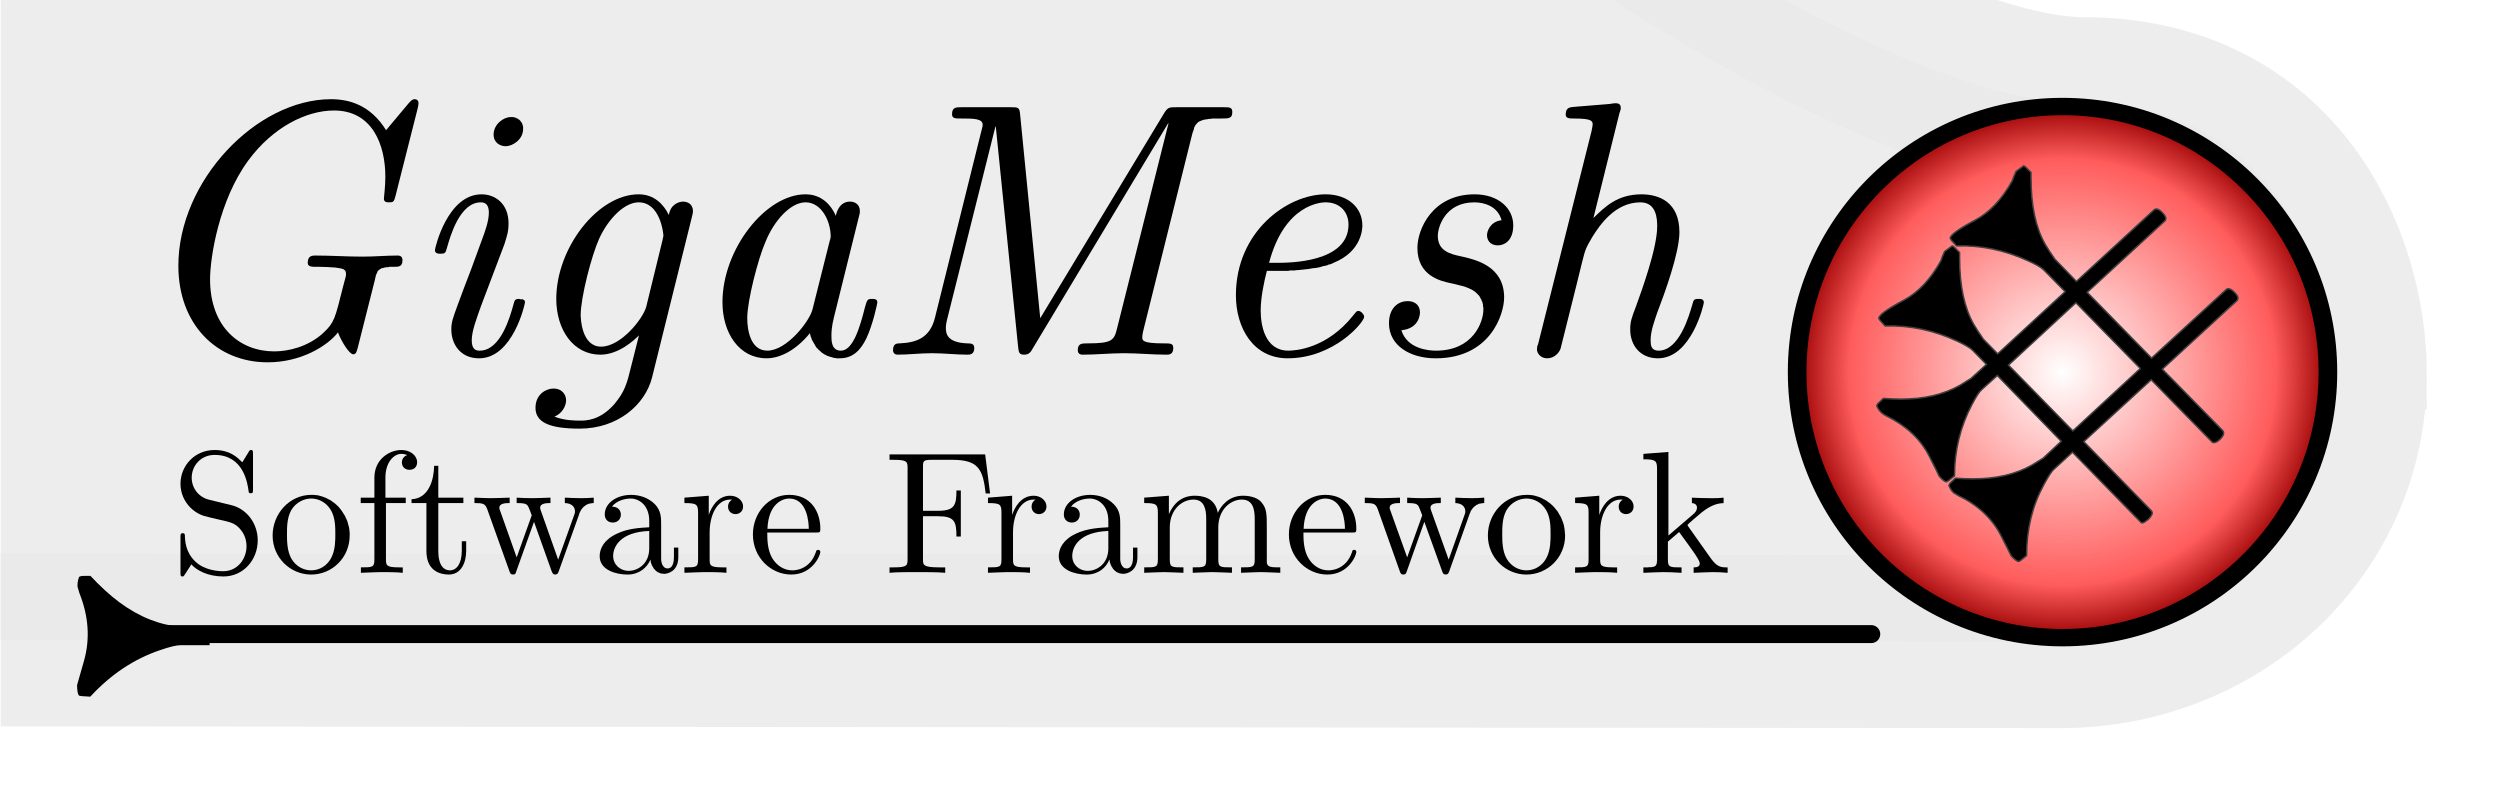 <?xml version="1.0" encoding="UTF-8" standalone="no"?>
<!-- Created with Inkscape (http://www.inkscape.org/) -->

<svg
   xmlns:ns0="http://www.iki.fi/pav/software/textext/"
   xmlns:dc="http://purl.org/dc/elements/1.1/"
   xmlns:cc="http://creativecommons.org/ns#"
   xmlns:rdf="http://www.w3.org/1999/02/22-rdf-syntax-ns#"
   xmlns:svg="http://www.w3.org/2000/svg"
   xmlns="http://www.w3.org/2000/svg"
   xmlns:xlink="http://www.w3.org/1999/xlink"
   xmlns:sodipodi="http://sodipodi.sourceforge.net/DTD/sodipodi-0.dtd"
   xmlns:inkscape="http://www.inkscape.org/namespaces/inkscape"
   width="106.332"
   height="34.213"
   id="svg4984"
   version="1.1"
   inkscape:version="0.48.4 r9939"
   sodipodi:docname="gigamesh_logo_w_text.svg">
  <sodipodi:namedview
     id="base"
     pagecolor="#ffffff"
     bordercolor="#666666"
     borderopacity="1.0"
     inkscape:pageopacity="0.0"
     inkscape:pageshadow="2"
     inkscape:zoom="11.2"
     inkscape:cx="60.422912"
     inkscape:cy="18.497682"
     inkscape:document-units="px"
     inkscape:current-layer="layer12"
     showgrid="false"
     inkscape:window-width="1920"
     inkscape:window-height="1176"
     inkscape:window-x="0"
     inkscape:window-y="24"
     inkscape:window-maximized="1"
     inkscape:snap-bbox="true"
     inkscape:bbox-nodes="true"
     showguides="true"
     inkscape:guide-bbox="true"
     inkscape:snap-global="true"
     inkscape:object-paths="true"
     fit-margin-top="0"
     fit-margin-left="0"
     fit-margin-right="0"
     fit-margin-bottom="0">
    <sodipodi:guide
       id="guide5801"
       position="75.977,30.142"
       orientation="0,1" />
    <sodipodi:guide
       orientation="1,0"
       position="7.654,30.142"
       id="guide6025" />
    <sodipodi:guide
       orientation="1,0"
       position="-2.4024246e-05,17.249"
       id="guide6153" />
    <sodipodi:guide
       orientation="0,1"
       position="87.857,34.213"
       id="guide6155" />
    <sodipodi:guide
       orientation="1,0"
       position="106.332,-2.2097702e-06"
       id="guide6157" />
  </sodipodi:namedview>
  <defs
     id="defs4986">
    <radialGradient
       inkscape:collect="always"
       xlink:href="#linearGradient3295"
       id="radialGradient3301"
       cx="300.403"
       cy="487.029"
       fx="300.403"
       fy="487.029"
       r="105.926"
       gradientTransform="matrix(1,0,0,1.075,0,-36.497)"
       gradientUnits="userSpaceOnUse"
       spreadMethod="pad" />
    <linearGradient
       id="linearGradient3295">
      <stop
         style="stop-color:#ffffff;stop-opacity:1;"
         offset="0"
         id="stop3297" />
      <stop
         id="stop3157"
         offset="0.8"
         style="stop-color:#ff5c5c;stop-opacity:1;" />
      <stop
         style="stop-color:#990000;stop-opacity:1;"
         offset="1"
         id="stop3299" />
    </linearGradient>
    <radialGradient
       inkscape:collect="always"
       xlink:href="#linearGradient4615"
       id="radialGradient3096"
       gradientUnits="userSpaceOnUse"
       gradientTransform="matrix(1,0,0,1.075,0,-36.497)"
       spreadMethod="pad"
       cx="300.403"
       cy="487.029"
       fx="300.403"
       fy="487.029"
       r="105.926" />
    <linearGradient
       id="linearGradient4615">
      <stop
         id="stop4617"
         offset="0"
         style="stop-color:#ffffff;stop-opacity:1;" />
      <stop
         style="stop-color:#ff5c5c;stop-opacity:1;"
         offset="0.8"
         id="stop4619" />
      <stop
         id="stop4621"
         offset="1"
         style="stop-color:#990000;stop-opacity:1;" />
    </linearGradient>
    <clipPath
       clipPathUnits="userSpaceOnUse"
       id="clipPath3158">
      <rect
         style="color:#000000;fill:#f6fbc7;fill-opacity:1;fill-rule:nonzero;stroke:none;stroke-width:17.717;marker:none;visibility:visible;display:inline;overflow:visible;enable-background:accumulate"
         id="rect3160"
         width="1052.362"
         height="94.675"
         x="0"
         y="8.456" />
    </clipPath>
    <filter
       inkscape:collect="always"
       id="filter5015"
       color-interpolation-filters="sRGB">
      <feGaussianBlur
         inkscape:collect="always"
         stdDeviation="12.353"
         id="feGaussianBlur5017" />
    </filter>
    <clipPath
       clipPathUnits="userSpaceOnUse"
       id="clipPath6161">
      <rect
         style="color:#000000;fill:#ffc001;fill-opacity:0.502;fill-rule:nonzero;stroke:none;stroke-width:0.025;marker:none;visibility:visible;display:inline;overflow:visible;enable-background:accumulate"
         id="rect6163"
         width="246.723"
         height="79.386"
         x="805.256"
         y="8.288" />
    </clipPath>
  </defs>
  <g
     inkscape:label="Layer 1"
     inkscape:groupmode="layer"
     id="layer1"
     transform="translate(-386.071,-142.362)">
    <g
       style="display:inline"
       id="g5103"
       clip-path="url(#clipPath6161)"
       transform="matrix(0.431,0,0,0.431,39.025,138.79)">
      <g
         clip-path="none"
         id="g5019">
        <path
           sodipodi:nodetypes="ccccccc"
           id="path2473-8"
           transform="matrix(0.256,0,0,0.238,931.627,-71.287)"
           style="opacity:0.767;fill:#e1e1e1;fill-opacity:1;stroke:#e1e1e1;stroke-width:71.734;stroke-miterlimit:4;stroke-opacity:1;display:inline;filter:url(#filter5015)"
           d="m 405.829,489.663 c -2e-5,-48.491 -26.929,-112.29 -95.998,-112.29 -69.069,0 -184.055,-88.76 -184.055,-88.76 l -3878.678,-85.522 12.022,393.584 4041.282,3.718 c 58.225,2e-5 105.426,-48.12 105.426,-110.73 z"
           inkscape:connector-curvature="0" />
      </g>
      <g
         id="g5076">
        <g
           transform="translate(1.2849041e-7,-2.4007362e-6)"
           style="fill:#e1e1e1;fill-opacity:1;stroke:none;display:inline"
           id="g5019-6"
           clip-path="none" />
      </g>
    </g>
    <g
       style="display:inline"
       id="g3064"
       transform="matrix(0.058,0,0,0.058,437.222,123.909)"
       clip-path="none">
      <path
         inkscape:export-ydpi="90"
         inkscape:export-xdpi="90"
         inkscape:export-filename="/export/home/hmara/Desktop/GigaMesh/forms/path2473.png"
         transform="matrix(1.846,0,0,1.718,76.045,-245.697)"
         d="m 405.829,487.029 c 0,62.609 -47.201,113.364 -105.426,113.364 -58.225,0 -105.426,-50.755 -105.426,-113.364 0,-62.609 47.201,-113.364 105.426,-113.364 58.225,0 105.426,50.755 105.426,113.364 z"
         sodipodi:ry="113.36434"
         sodipodi:rx="105.42635"
         sodipodi:cy="487.02884"
         sodipodi:cx="300.40311"
         id="path2473-0"
         style="fill:url(#radialGradient3096);fill-opacity:1;fill-rule:evenodd;stroke:#000000;stroke-width:7.397;stroke-linecap:butt;stroke-linejoin:miter;stroke-miterlimit:4;stroke-opacity:1;stroke-dasharray:none;display:inline"
         sodipodi:type="arc" />
      <g
         transform="matrix(6.385,0,0,6.385,2187.565,-201.789)"
         id="flowRoot3064-9"
         style="font-size:40px;font-style:normal;font-variant:normal;font-weight:normal;font-stretch:normal;line-height:125%;letter-spacing:0px;word-spacing:0px;fill:#000000;fill-opacity:1;stroke:#404040;stroke-width:0.174;stroke-miterlimit:4;stroke-opacity:1;stroke-dasharray:none;display:inline;font-family:Khmer OS;-inkscape-font-specification:Khmer OS">
        <path
           sodipodi:nodetypes="cccccccccccccccccccccccccccscccccccsccccccsccccccccccccscccccccccccccscccccccccccccccccccc"
           inkscape:connector-curvature="0"
           id="path3073-0"
           d="m -223.703,115.687 c -5e-5,0.104 -0.039,0.195 -0.117,0.273 l -8.574,7.871 6.973,7.09 c 0.052,0.078 0.078,0.156 0.078,0.234 -4e-5,0.208 -0.137,0.449 -0.41,0.723 -0.273,0.26 -0.514,0.391 -0.723,0.391 -0.104,1e-5 -0.182,-0.039 -0.234,-0.117 l -6.953,-7.109 -7.754,7.109 7.793,7.969 c 0.052,0.078 0.078,0.156 0.078,0.234 -4e-5,0.156 -0.15,0.397 -0.449,0.723 -0.313,0.247 -0.534,0.384 -0.664,0.41 -0.104,0 -0.189,-0.046 -0.254,-0.137 l -7.793,-7.988 -2.168,1.992 c -0.234,0.208 -0.605,0.781 -1.113,1.719 -1.328,2.422 -1.992,5.143 -1.992,8.164 -0.534,0.456 -0.84,0.684 -0.918,0.684 -0.182,-0.026 -0.462,-0.241 -0.84,-0.645 l -1.133,-2.246 c -1.029,-2.031 -2.669,-3.587 -4.922,-4.668 -0.039,-0.026 -0.221,-0.137 -0.547,-0.332 -0.221,-0.195 -0.41,-0.475 -0.566,-0.84 l 0.117,-0.234 0.645,-0.605 c 0.677,0.052 1.354,0.078 2.031,0.078 2.643,0 4.896,-0.527 6.758,-1.582 0.208,-0.117 0.638,-0.384 1.289,-0.801 l 2.07,-1.934 -7.344,-7.559 -1.816,1.641 c -0.273,0.247 -0.645,0.82 -1.113,1.719 -1.328,2.539 -1.992,5.26 -1.992,8.164 -0.534,0.456 -0.84,0.684 -0.918,0.684 -0.182,0 -0.462,-0.215 -0.84,-0.645 -0.143,-0.326 -0.521,-1.087 -1.133,-2.285 -1.003,-1.966 -2.643,-3.509 -4.922,-4.629 -0.534,-0.26 -0.905,-0.651 -1.113,-1.172 l 0.117,-0.234 0.645,-0.605 c 0.677,0.052 1.354,0.078 2.031,0.078 2.643,1e-5 4.896,-0.527 6.758,-1.582 0.208,-0.117 0.638,-0.384 1.289,-0.801 l 1.758,-1.602 -1.602,-1.641 c -0.273,-0.273 -0.872,-0.625 -1.797,-1.055 -2.682,-1.237 -5.43,-1.81 -8.242,-1.719 -0.482,-0.508 -0.723,-0.801 -0.723,-0.879 -10e-6,-0.365 0.951,-1.055 2.852,-2.07 1.667,-0.885 3.092,-2.396 4.277,-4.531 0.091,-0.286 0.234,-0.645 0.43,-1.074 0.521,-0.391 0.814,-0.605 0.879,-0.645 0.078,2e-5 0.358,0.254 0.84,0.762 l 0,0.605 c -1e-5,3.216 0.547,5.775 1.641,7.676 0.273,0.469 0.638,1.029 1.094,1.68 l 1.641,1.68 7.754,-7.148 -2.441,-2.48 c -0.273,-0.286 -0.872,-0.638 -1.797,-1.055 -2.708,-1.237 -5.456,-1.81 -8.242,-1.719 -0.482,-0.508 -0.723,-0.801 -0.723,-0.879 -1e-5,-0.365 0.951,-1.055 2.852,-2.07 1.667,-0.885 3.092,-2.396 4.277,-4.531 0.091,-0.286 0.234,-0.644 0.43,-1.074 0.521,-0.391 0.814,-0.605 0.879,-0.645 0.078,3e-5 0.358,0.254 0.84,0.762 l 0,0.605 c -2e-5,3.216 0.547,5.775 1.641,7.676 0.273,0.469 0.638,1.029 1.094,1.68 l 2.48,2.559 8.945,-8.242 c 0.052,-0.052 0.137,-0.078 0.254,-0.078 0.182,3e-5 0.404,0.137 0.664,0.41 0.273,0.273 0.41,0.501 0.41,0.684 -4e-5,0.104 -0.039,0.195 -0.117,0.273 l -8.926,8.203 7.402,7.559 8.594,-7.891 c 0.013,-0.013 0.033,-0.026 0.059,-0.039 0.039,-0.026 0.098,-0.039 0.176,-0.039 0.195,2e-5 0.423,0.137 0.684,0.41 0.273,0.26 0.41,0.488 0.41,0.684 m -11.211,8.066 -7.402,-7.559 -7.754,7.168 7.402,7.559 7.754,-7.168"
           style="fill:#000000;fill-opacity:1;stroke:#404040;stroke-width:0.174;stroke-miterlimit:4;stroke-opacity:1;stroke-dasharray:none" />
      </g>
    </g>
    <path
       sodipodi:nodetypes="cc"
       style="fill:none;stroke:#000000;stroke-width:0.764;stroke-linecap:round;stroke-linejoin:miter;stroke-miterlimit:4;stroke-opacity:1;stroke-dasharray:none"
       d="m 390.961,169.332 74.7,0"
       id="path3086"
       inkscape:connector-curvature="0" />
    <g
       style="font-style:normal;font-variant:normal;font-weight:normal;font-stretch:normal;letter-spacing:normal;word-spacing:normal;text-anchor:start;fill:none;stroke:#000000;stroke-linecap:butt;stroke-linejoin:miter;stroke-miterlimit:10.433;stroke-opacity:1;stroke-dasharray:none;stroke-dashoffset:0"
       id="content"
       transform="matrix(1.55,0,0,-1.55,45.031,897.153)"
       xml:space="preserve"
       stroke-miterlimit="10.433"
       font-style="normal"
       font-variant="normal"
       font-weight="normal"
       font-stretch="normal"
       font-size-adjust="none"
       letter-spacing="normal"
       word-spacing="normal"
       ns0:text="\\emph{GigaMesh}"
       ns0:preamble="/export/home/hmara/.config/inkscape/extensions/thesis_defines.tex"><path
         style="fill:#000000;stroke-width:0"
         inkscape:connector-curvature="0"
         d="m 230.32,479.31 0,0.02 0.01,0.02 0,0.02 0.01,0.02 0,0.02 0.01,0.02 0.01,0.01 0,0.02 0.01,0.01 0.01,0.02 0,0.01 0.01,0.02 0.01,0.01 0.01,0.01 0.01,0.01 0.01,0.01 0.02,0.01 0.01,0.01 0.02,0.01 0.01,0.01 0.02,0 0.02,0.01 0.02,0 0.02,0.01 0.01,0 0.01,0 0.01,0 0.02,0.01 0.01,0 0.01,0 0.02,0 0.01,0 0.02,0 0.01,0.01 0.02,0 0.02,0 0.02,0 0.02,0 0.01,0 0.02,0 0.02,0 c 0.13,0 0.24,0 0.24,0.18 0,0.08 -0.04,0.13 -0.13,0.13 -0.31,0 -0.64,-0.03 -0.96,-0.03 -0.43,0 -0.88,0.03 -1.3,0.03 -0.08,0 -0.21,0 -0.21,-0.2 0,-0.11 0.11,-0.11 0.26,-0.11 h 0.07 c 0.13,0 0.3,-0.01 0.43,-0.02 0.21,-0.03 0.29,-0.04 0.29,-0.18 0,-0.04 0,-0.06 -0.08,-0.34 -0.22,-0.88 -0.24,-0.99 -0.54,-1.27 -0.42,-0.39 -0.97,-0.51 -1.35,-0.51 -0.94,0 -1.76,0.66 -1.76,1.98 0,0.58 0.24,2.16 1.05,3.26 0.67,0.91 1.59,1.37 2.35,1.37 1.06,0 1.41,-0.95 1.41,-1.82 0,-0.26 -0.04,-0.57 -0.04,-0.6 0,-0.1 0.09,-0.1 0.15,-0.1 0.1,0 0.13,0.01 0.17,0.18 l 0.61,2.41 c 0.01,0.04 0.02,0.1 0.02,0.14 0,0.02 -0.01,0.1 -0.11,0.1 -0.02,0 -0.07,0 -0.16,-0.11 l -0.62,-0.74 c -0.43,0.69 -1.01,0.85 -1.51,0.85 -2.05,0 -4.19,-2.24 -4.19,-4.57 0,-1.6 1.04,-2.65 2.45,-2.65 0.92,0 1.64,0.45 1.93,0.82 0.09,-0.24 0.31,-0.6 0.42,-0.6 0.07,0 0.09,0.06 0.12,0.17 z"
         id="path5504" /><path
         style="fill:#000000;stroke-width:0"
         inkscape:connector-curvature="0"
         d="m 234.43,478.66 0,0 0,0.01 0,0 0,0 0,0.01 0,0 0,0.01 0,0 0,0 0,0.01 0,0 -0.01,0 0,0 0,0.01 0,0 0,0 0,0.01 0,0 -0.01,0 0,0.01 -0.01,0 0,0 -0.01,0.01 0,0 -0.01,0 0,0 -0.01,0.01 0,0 -0.01,0 -0.01,0 0,0 -0.01,0 0,0 -0.01,0 -0.01,0 -0.01,0 -0.01,0 -0.02,0.01 c -0.13,0 -0.13,-0.03 -0.17,-0.17 -0.08,-0.29 -0.34,-1.25 -0.92,-1.25 -0.08,0 -0.22,0.01 -0.22,0.28 0,0.26 0.13,0.59 0.26,0.96 l 0.64,1.69 c 0.09,0.29 0.11,0.37 0.11,0.56 0,0.55 -0.37,0.8 -0.74,0.8 -0.94,0 -1.28,-1.48 -1.28,-1.53 0,-0.1 0.1,-0.1 0.15,-0.1 0.13,0 0.14,0.02 0.18,0.16 0.09,0.32 0.35,1.25 0.93,1.25 0.11,0 0.22,-0.05 0.22,-0.28 0,-0.24 -0.11,-0.53 -0.18,-0.72 l -0.3,-0.82 c -0.13,-0.33 -0.25,-0.66 -0.37,-0.98 -0.14,-0.38 -0.18,-0.49 -0.18,-0.69 0,-0.39 0.24,-0.79 0.76,-0.79 0.93,0 1.26,1.49 1.26,1.53 z"
         id="path5506" /><path
         style="fill:#000000;stroke-width:0"
         inkscape:connector-curvature="0"
         d="m 234.38,483.42 0,0.02 0,0.01 0,0.01 0,0.01 0,0.01 0,0.01 -0.01,0.02 0,0.02 -0.01,0.02 0,0.01 -0.01,0.02 -0.01,0.02 -0.01,0.01 -0.01,0.01 -0.01,0.02 -0.01,0.01 -0.01,0.01 -0.01,0.01 -0.01,0.01 -0.02,0.01 -0.01,0.01 -0.01,0.01 -0.02,0 -0.01,0.01 -0.02,0.01 -0.01,0 -0.01,0.01 -0.02,0 -0.01,0 -0.02,0.01 -0.01,0 -0.02,0 -0.01,0 -0.01,0 -0.02,0 c -0.2,0 -0.47,-0.2 -0.47,-0.48 0,-0.24 0.2,-0.32 0.33,-0.32 0.2,0 0.48,0.19 0.48,0.47 z"
         id="path5508" /><path
         style="fill:#000000;stroke-width:0"
         inkscape:connector-curvature="0"
         d="m 237.56,477.76 -0.21,-0.83 c -0.12,-0.5 -0.18,-0.71 -0.46,-1.05 -0.4,-0.46 -0.79,-0.46 -0.94,-0.46 -0.13,0 -0.44,0 -0.71,0.11 0.2,0.08 0.32,0.28 0.32,0.45 0,0.13 -0.09,0.32 -0.35,0.32 -0.18,0 -0.49,-0.14 -0.49,-0.53 0,-0.39 0.37,-0.57 1.21,-0.57 1.04,0 1.8,0.65 1.99,1.41 l 1.08,4.35 c 0.04,0.15 0.04,0.17 0.04,0.21 0,0.21 -0.17,0.26 -0.27,0.26 -0.12,0 -0.35,-0.08 -0.39,-0.37 -0.14,0.29 -0.4,0.57 -0.83,0.57 v -0.22 c 0.59,0 0.68,-0.84 0.68,-0.92 l -0.03,-0.14 -0.44,-1.8 c -0.08,-0.32 -0.69,-1.1 -1.24,-1.1 -0.53,0 -0.56,0.76 -0.56,0.87 0,0.48 0.3,1.64 0.51,2.1 0.25,0.54 0.69,0.99 1.08,0.99 v 0.22 c -1.12,0 -2.26,-1.47 -2.26,-2.87 0,-0.85 0.47,-1.53 1.21,-1.53 0.51,0 0.94,0.41 1.06,0.53 z"
         id="path5510" /><path
         style="fill:#000000;stroke-width:0"
         inkscape:connector-curvature="0"
         d="m 242.25,477.82 0.01,-0.04 0.01,-0.05 0.02,-0.04 0.01,-0.04 0.02,-0.04 0.02,-0.03 0.02,-0.04 0.02,-0.03 0.02,-0.04 0.02,-0.03 0.02,-0.03 0.03,-0.02 0.02,-0.03 0.03,-0.02 0.03,-0.03 0.02,-0.02 0.03,-0.02 0.03,-0.02 0.03,-0.02 0.03,-0.01 0.03,-0.02 0.03,-0.01 0.03,-0.01 0.03,-0.01 0.04,-0.01 0.03,-0.01 0.03,-0.01 0.03,0 0.04,-0.01 0.03,0 0.03,0 0.03,0 c 0.37,0 0.58,0.24 0.73,0.55 0.18,0.38 0.3,0.96 0.3,0.98 0,0.1 -0.08,0.1 -0.15,0.1 -0.12,0 -0.13,-0.02 -0.19,-0.23 -0.14,-0.56 -0.33,-1.19 -0.66,-1.19 -0.26,0 -0.26,0.27 -0.26,0.41 0,0.07 0,0.23 0.07,0.51 l 0.67,2.7 c 0.04,0.14 0.04,0.16 0.04,0.21 0,0.21 -0.17,0.26 -0.27,0.26 -0.31,0 -0.38,-0.34 -0.39,-0.39 -0.19,0.43 -0.51,0.59 -0.83,0.59 -1.1,0 -2.28,-1.51 -2.28,-2.96 0,-0.85 0.46,-1.54 1.21,-1.54 l 0.02,0.21 c -0.47,0 -0.55,0.59 -0.55,0.89 0,0.5 0.31,1.66 0.49,2.07 0.24,0.61 0.7,1.11 1.11,1.11 0.44,0 0.69,-0.52 0.69,-0.94 0,-0.02 -0.01,-0.07 -0.03,-0.13 h 0 l -0.47,-1.87 c -0.08,-0.32 -0.7,-1.13 -1.24,-1.13 l -0.02,-0.21 c 0.35,0 0.79,0.2 1.19,0.69 z"
         id="path5512" /><path
         style="fill:#000000;stroke-width:0"
         inkscape:connector-curvature="0"
         d="m 252.75,483.32 0.01,0.02 0.01,0.03 0.01,0.03 0.01,0.02 0,0.03 0.01,0.02 0.01,0.02 0.01,0.02 0.01,0.02 0.02,0.02 0.01,0.01 0.01,0.02 0.02,0.01 0.01,0.02 0.02,0.01 0.02,0.01 0.02,0.01 0.03,0.01 0.02,0.01 0.03,0.01 0.03,0.01 0.03,0 0.03,0.01 0.03,0 0.04,0.01 0.02,0 0.02,0 0.02,0 0.02,0.01 0.03,0 0.02,0 0.02,0 0.03,0 0.02,0 0.03,0 0.03,0 0.02,0 0.03,0 0.03,0 c 0.21,0 0.3,0 0.3,0.18 0,0.13 -0.08,0.13 -0.25,0.13 h -1.27 c -0.22,0 -0.25,0 -0.36,-0.18 l -3.39,-5.61 -0.55,5.57 c -0.02,0.22 -0.04,0.22 -0.28,0.22 h -1.32 c -0.16,0 -0.27,0 -0.27,-0.19 0,-0.12 0.08,-0.12 0.27,-0.12 0.31,0 0.57,0 0.57,-0.17 0,-0.03 0,-0.05 -0.04,-0.19 l -1.27,-5.11 c -0.14,-0.56 -0.52,-0.68 -0.97,-0.7 -0.08,0 -0.18,-0.01 -0.18,-0.19 0,-0.08 0.06,-0.12 0.12,-0.12 0.3,0 0.64,0.04 0.95,0.04 0.32,0 0.67,-0.04 0.97,-0.04 0.06,0 0.19,0 0.19,0.18 0,0.12 -0.08,0.13 -0.19,0.13 -0.57,0.02 -0.59,0.28 -0.59,0.43 0,0.03 0,0.09 0.04,0.25 l 1.32,5.27 h 0.01 l 0.61,-6.02 c 0.02,-0.17 0.02,-0.24 0.17,-0.24 0.13,0 0.18,0.07 0.24,0.18 l 3.71,6.17 h 0.01 l -1.41,-5.62 c -0.08,-0.34 -0.14,-0.42 -0.81,-0.42 -0.16,0 -0.27,0 -0.27,-0.19 0,-0.12 0.11,-0.12 0.14,-0.12 0.37,0 0.75,0.04 1.13,0.04 0.38,0 0.79,-0.04 1.16,-0.04 0.07,0 0.19,0 0.19,0.18 0,0.13 -0.07,0.13 -0.27,0.13 -0.58,0 -0.58,0.08 -0.58,0.17 0,0.01 0,0.08 0.04,0.23 z"
         id="path5514" /><path
         style="fill:#000000;stroke-width:0"
         inkscape:connector-curvature="0"
         d="m 255.18,479.53 0.03,0 0.03,0 0.03,0 0.04,0 0.04,0 0.03,0 0.04,0.01 0.04,0 0.05,0 0.04,0 0.05,0.01 0.04,0 0.1,0.01 0.09,0.01 0.1,0.01 0.11,0.02 0.1,0.01 0.1,0.02 0.1,0.03 0.1,0.02 0.04,0.02 0.05,0.01 0.05,0.02 0.04,0.02 c 0.79,0.32 0.79,0.96 0.79,1.03 0,0.46 -0.37,0.85 -1.01,0.85 v -0.22 c 0.4,0 0.63,-0.27 0.63,-0.61 0,-1.05 -1.64,-1.05 -1.97,-1.05 h -0.21 c 0.43,1.63 1.45,1.66 1.55,1.66 v 0.22 c -1.04,0 -2.46,-1.01 -2.46,-2.77 0,-0.89 0.47,-1.73 1.42,-1.73 1.27,0 2.1,0.99 2.1,1.14 0,0.05 -0.08,0.16 -0.16,0.16 -0.04,0 -0.05,-0.01 -0.13,-0.11 -0.74,-0.94 -1.62,-0.98 -1.79,-0.98 -0.65,0 -0.76,0.71 -0.76,1.1 0,0.37 0.1,0.82 0.17,1.09 z"
         id="path5516" /><path
         style="fill:#000000;stroke-width:0"
         inkscape:connector-curvature="0"
         d="m 259.84,479.19 0.09,-0.02 0.08,-0.02 0.08,-0.02 0.04,-0.01 0.04,-0.01 0.03,-0.01 0.04,-0.01 0.04,-0.02 0.04,-0.01 0.03,-0.02 0.03,-0.01 0.04,-0.02 0.03,-0.02 0.03,-0.02 0.03,-0.02 0.03,-0.03 0.02,-0.02 0.03,-0.03 0.02,-0.02 0.02,-0.03 0.02,-0.04 0.02,-0.03 0.01,-0.03 0.02,-0.04 0.01,-0.04 0.01,-0.04 0,-0.05 0.01,-0.02 0,-0.02 0,-0.03 0,-0.02 c 0,-0.32 -0.27,-1.12 -1.3,-1.12 -0.21,0 -0.79,0.05 -0.95,0.56 0.51,0.05 0.51,0.47 0.51,0.49 0,0.19 -0.13,0.31 -0.34,0.31 -0.23,0 -0.51,-0.16 -0.51,-0.61 0,-0.61 0.58,-0.96 1.28,-0.96 1.5,0 1.88,1.21 1.88,1.67 0,0.86 -0.78,1.04 -1.19,1.13 -0.28,0.06 -0.63,0.14 -0.63,0.56 0,0.24 0.2,0.92 1,0.92 0.27,0 0.64,-0.1 0.75,-0.49 -0.32,-0.04 -0.4,-0.31 -0.4,-0.41 0,-0.11 0.06,-0.28 0.3,-0.28 0.17,0 0.42,0.12 0.42,0.55 0,0.46 -0.4,0.85 -1.06,0.85 -1.16,0 -1.57,-0.96 -1.57,-1.47 0,-0.77 0.64,-0.91 0.92,-0.97 z"
         id="path5518" /><path
         style="fill:#000000;stroke-width:0"
         inkscape:connector-curvature="0"
         d="m 264.47,483.88 0,0 0.01,0.01 0,0 0,0 0,0.01 0,0 0,0.01 0,0 0,0.01 0.01,0 0,0.01 0,0.01 0,0.01 0.01,0.01 0,0 0,0.01 0,0 0,0.01 0,0 0,0.01 0,0 0,0 0,0.01 0,0 0,0 0,0.01 0,0 0,0 c 0,0.09 -0.06,0.12 -0.14,0.12 -0.03,0 -0.13,-0.01 -0.16,-0.02 l -0.98,-0.08 c -0.12,-0.01 -0.23,-0.02 -0.23,-0.21 0,-0.11 0.1,-0.11 0.24,-0.11 0.48,0 0.5,-0.07 0.5,-0.17 0,-0.03 -0.03,-0.16 -0.03,-0.17 l -1.47,-5.86 c -0.02,-0.02 -0.03,-0.11 -0.03,-0.13 0,-0.11 0.1,-0.25 0.28,-0.25 0.21,0 0.34,0.17 0.37,0.27 0.04,0.15 0.36,1.44 0.43,1.72 0.05,0.22 0.11,0.43 0.16,0.65 0.09,0.36 0.1,0.38 0.28,0.69 0.2,0.32 0.62,0.95 1.32,0.95 0.44,0 0.46,-0.45 0.46,-0.66 0,-0.61 -0.44,-1.8 -0.58,-2.19 -0.13,-0.34 -0.16,-0.43 -0.16,-0.64 0,-0.44 0.28,-0.79 0.76,-0.79 0.92,0 1.26,1.48 1.26,1.53 0,0.1 -0.08,0.1 -0.15,0.1 -0.13,0 -0.13,-0.03 -0.17,-0.17 -0.08,-0.27 -0.35,-1.25 -0.92,-1.25 -0.21,0 -0.22,0.15 -0.22,0.29 0,0.25 0.1,0.51 0.18,0.75 0.2,0.52 0.61,1.64 0.61,2.21 0,0.82 -0.55,1.04 -1.04,1.04 -0.67,0 -1.01,-0.35 -1.32,-0.65 z"
         id="path5520" /></g>    <g
       style="font-style:normal;font-variant:normal;font-weight:normal;font-stretch:normal;letter-spacing:normal;word-spacing:normal;text-anchor:start;fill:none;stroke:#000000;stroke-linecap:butt;stroke-linejoin:miter;stroke-miterlimit:10.433;stroke-opacity:1;stroke-dasharray:none;stroke-dashoffset:0"
       ns0:preamble="/export/home/hmara/.config/inkscape/extensions/thesis_defines.tex"
       ns0:text="Software Framework"
       word-spacing="normal"
       letter-spacing="normal"
       font-size-adjust="none"
       font-stretch="normal"
       font-weight="normal"
       font-variant="normal"
       font-style="normal"
       stroke-miterlimit="10.433"
       xml:space="preserve"
       transform="matrix(0.745,0,0,-0.745,226.875,522.261)"
       id="g5910"><path
         id="path5912"
         d="m 226.9,481.09 -1.27,0.31 c -0.62,0.15 -1,0.68 -1,1.26 0,0.69 0.53,1.3 1.31,1.3 1.66,0 1.88,-1.63 1.94,-2.08 0.01,-0.06 0.01,-0.11 0.12,-0.11 0.13,0 0.13,0.05 0.13,0.23 v 2 c 0,0.17 0,0.24 -0.11,0.24 -0.07,0 -0.08,-0.01 -0.15,-0.13 l -0.35,-0.57 c -0.3,0.29 -0.7,0.7 -1.59,0.7 -1.11,0 -1.94,-0.88 -1.94,-1.93 0,-0.82 0.53,-1.55 1.3,-1.82 0.11,-0.04 0.62,-0.16 1.32,-0.32 0.26,-0.07 0.56,-0.14 0.84,-0.51 0.21,-0.26 0.31,-0.59 0.31,-0.92 0,-0.7 -0.5,-1.42 -1.33,-1.42 -0.29,0 -1.05,0.05 -1.58,0.54 -0.57,0.54 -0.6,1.17 -0.61,1.53 -0.01,0.1 -0.09,0.1 -0.12,0.1 -0.13,0 -0.13,-0.07 -0.13,-0.25 v -1.98 c 0,-0.17 0,-0.24 0.11,-0.24 0.07,0 0.08,0.02 0.15,0.13 0,0.01 0.03,0.03 0.36,0.56 0.3,-0.34 0.94,-0.69 1.83,-0.69 1.16,0 1.96,0.97 1.96,2.06 0,1 -0.66,1.81 -1.5,2.01 z"
         inkscape:connector-curvature="0"
         style="fill:#000000;stroke-width:0" /><path
         id="path5914"
         d="m 233.65,479.36 0,0.12 -0.01,0.12 -0.01,0.11 -0.02,0.12 -0.03,0.11 -0.03,0.11 -0.03,0.11 -0.04,0.1 -0.05,0.1 -0.04,0.1 -0.06,0.1 -0.06,0.09 -0.06,0.1 -0.06,0.08 -0.07,0.09 -0.07,0.08 -0.08,0.08 -0.08,0.07 -0.08,0.07 -0.09,0.06 -0.09,0.07 -0.09,0.05 -0.1,0.05 -0.09,0.05 -0.1,0.04 -0.11,0.04 -0.1,0.03 -0.11,0.03 -0.1,0.02 -0.11,0.01 -0.11,0.01 -0.11,0 -0.01,-0.21 c 0.43,0 0.86,-0.22 1.12,-0.65 0.26,-0.43 0.26,-1 0.26,-1.38 0,-0.36 0,-0.89 -0.22,-1.33 -0.22,-0.45 -0.66,-0.74 -1.15,-0.74 h 0 c -0.43,0 -0.87,0.21 -1.14,0.67 -0.25,0.44 -0.25,1.04 -0.25,1.4 0,0.39 0,0.92 0.24,1.36 0.27,0.46 0.74,0.67 1.14,0.67 l 0.01,0.21 c -1.25,0 -2.21,-1.08 -2.21,-2.32 0,-1.28 1.03,-2.23 2.2,-2.23 1.2,0 2.2,0.97 2.2,2.23 z"
         inkscape:connector-curvature="0"
         style="fill:#000000;stroke-width:0" /><path
         id="path5916"
         d="m 235.69,481.52 v 1.15 c 0,0.87 0.48,1.35 0.91,1.35 0.03,0 0.18,0 0.33,-0.07 -0.12,-0.04 -0.3,-0.17 -0.3,-0.42 0,-0.23 0.16,-0.42 0.43,-0.42 0.29,0 0.44,0.19 0.44,0.43 0,0.37 -0.37,0.7 -0.9,0.7 -0.69,0 -1.54,-0.53 -1.54,-1.58 v -1.14 h -0.78 v -0.31 h 0.78 v -3.22 c 0,-0.45 -0.11,-0.45 -0.77,-0.45 v -0.31 c 0.39,0.01 0.85,0.04 1.13,0.04 0.4,0 0.87,0 1.26,-0.04 v 0.31 h -0.2 c -0.74,0 -0.76,0.11 -0.76,0.47 v 3.2 h 1.13 v 0.31 z"
         inkscape:connector-curvature="0"
         style="fill:#000000;stroke-width:0" /><path
         id="path5918"
         d="m 238.71,481.21 h 1.43 v 0.31 h -1.43 v 1.82 h -0.24 c -0.01,-0.81 -0.31,-1.87 -1.29,-1.91 v -0.22 h 0.85 v -2.74 c 0,-1.23 0.92,-1.34 1.28,-1.34 0.71,0 0.99,0.7 0.99,1.34 v 0.56 h -0.25 v -0.54 c 0,-0.74 -0.3,-1.12 -0.67,-1.12 -0.67,0 -0.67,0.91 -0.67,1.08 z"
         inkscape:connector-curvature="0"
         style="fill:#000000;stroke-width:0" /><path
         id="path5920"
         d="m 246.75,480.57 0.01,0.05 0.02,0.04 0.02,0.04 0.02,0.04 0.02,0.04 0.02,0.04 0.02,0.03 0.02,0.03 0.03,0.03 0.02,0.03 0.02,0.02 0.03,0.03 0.02,0.02 0.03,0.02 0.03,0.02 0.02,0.02 0.03,0.02 0.03,0.02 0.02,0.01 0.03,0.01 0.03,0.02 0.03,0.01 0.03,0.01 0.03,0.01 0.03,0 0.03,0.01 0.03,0 0.03,0.01 0.04,0 0.03,0.01 0.03,0 0.03,0 v 0.31 c -0.22,-0.02 -0.5,-0.03 -0.72,-0.03 -0.29,0 -0.74,0.02 -0.93,0.03 v -0.31 c 0.36,-0.01 0.58,-0.19 0.58,-0.48 0,-0.06 0,-0.08 -0.05,-0.21 l -0.91,-2.54 -0.98,2.77 c -0.04,0.12 -0.05,0.14 -0.05,0.19 0,0.27 0.39,0.27 0.59,0.27 v 0.31 c -0.29,-0.01 -0.8,-0.03 -1.04,-0.03 -0.3,0 -0.59,0.01 -0.89,0.03 v -0.31 c 0.37,0 0.53,-0.02 0.63,-0.15 0.05,-0.06 0.16,-0.36 0.23,-0.55 l -0.86,-2.4 -0.94,2.65 c -0.05,0.12 -0.05,0.14 -0.05,0.18 0,0.27 0.39,0.27 0.59,0.27 v 0.31 c -0.3,-0.01 -0.86,-0.03 -1.09,-0.03 -0.04,0 -0.56,0.01 -0.92,0.03 v -0.31 c 0.49,0 0.61,-0.03 0.73,-0.35 l 1.26,-3.52 c 0.05,-0.14 0.08,-0.21 0.21,-0.21 0.13,0 0.15,0.05 0.19,0.19 l 1.01,2.82 1.01,-2.83 c 0.05,-0.11 0.08,-0.18 0.2,-0.18 0.13,0 0.16,0.08 0.2,0.18 z"
         inkscape:connector-curvature="0"
         style="fill:#000000;stroke-width:0" /><path
         id="path5922"
         d="m 250.82,477.99 0,-0.04 0.01,-0.03 0.01,-0.04 0,-0.04 0.01,-0.04 0.01,-0.03 0.02,-0.04 0.01,-0.03 0.01,-0.04 0.02,-0.03 0.02,-0.04 0.02,-0.03 0.02,-0.03 0.02,-0.04 0.02,-0.03 0.03,-0.03 0.02,-0.02 0.03,-0.03 0.02,-0.03 0.03,-0.02 0.03,-0.02 0.03,-0.03 0.04,-0.02 0.03,-0.01 0.04,-0.02 0.03,-0.01 0.04,-0.02 0.04,-0.01 0.04,0 0.04,-0.01 0.04,0 0.04,-0.01 c 0.21,0 0.82,0.14 0.82,0.95 v 0.55 h -0.25 v -0.55 c 0,-0.58 -0.25,-0.64 -0.36,-0.64 -0.33,0 -0.37,0.45 -0.37,0.5 v 1.99 c 0,0.41 0,0.8 -0.35,1.17 -0.39,0.39 -0.89,0.54 -1.37,0.54 -0.81,0 -1.5,-0.46 -1.5,-1.12 0,-0.29 0.2,-0.46 0.46,-0.46 0.28,0 0.46,0.2 0.46,0.45 0,0.12 -0.05,0.45 -0.51,0.46 0.27,0.35 0.76,0.46 1.07,0.46 0.49,0 1.06,-0.39 1.06,-1.27 v -0.37 -0.21 -0.99 c 0,-0.95 -0.72,-1.29 -1.17,-1.29 -0.48,0 -0.89,0.35 -0.89,0.85 0,0.54 0.42,1.37 2.06,1.43 h 0 v 0.21 c -0.51,-0.03 -1.21,-0.06 -1.83,-0.36 -0.75,-0.34 -1,-0.85 -1,-1.29 0,-0.81 0.97,-1.05 1.59,-1.05 0.66,0 1.12,0.39 1.31,0.86 z"
         inkscape:connector-curvature="0"
         style="fill:#000000;stroke-width:0" /><path
         id="path5924"
         d="m 254.15,480.53 v 1.1 l -1.39,-0.11 v -0.31 c 0.7,0 0.78,-0.07 0.78,-0.56 v -2.66 c 0,-0.45 -0.11,-0.45 -0.78,-0.45 v -0.31 c 0.39,0.01 0.86,0.04 1.14,0.04 0.4,0 0.86,0 1.26,-0.04 v 0.31 h -0.21 c -0.73,0 -0.75,0.11 -0.75,0.47 v 1.53 c 0,0.98 0.42,1.87 1.17,1.87 0.07,0 0.09,0 0.11,-0.01 -0.03,-0.01 -0.23,-0.13 -0.23,-0.39 0,-0.28 0.21,-0.43 0.43,-0.43 0.18,0 0.43,0.12 0.43,0.44 0,0.32 -0.31,0.61 -0.74,0.61 -0.72,0 -1.08,-0.67 -1.22,-1.1 z"
         inkscape:connector-curvature="0"
         style="fill:#000000;stroke-width:0" /><path
         id="path5926"
         d="m 257.49,479.53 0.01,0.21 c 0.06,1.48 0.9,1.73 1.24,1.73 1.02,0 1.12,-1.34 1.12,-1.73 h -2.36 l -0.01,-0.21 h 2.78 c 0.22,0 0.25,0 0.25,0.21 0,0.98 -0.54,1.94 -1.78,1.94 -1.16,0 -2.07,-1.02 -2.07,-2.26 0,-1.33 1.04,-2.29 2.19,-2.29 1.21,0 1.66,1.1 1.66,1.29 0,0.1 -0.08,0.12 -0.13,0.12 -0.09,0 -0.11,-0.06 -0.13,-0.14 -0.35,-1.03 -1.24,-1.03 -1.34,-1.03 -0.5,0 -0.9,0.3 -1.13,0.67 -0.3,0.48 -0.3,1.13 -0.3,1.49 z"
         inkscape:connector-curvature="0"
         style="fill:#000000;stroke-width:0" /><path
         id="path5928"
         d="m 269.93,483.99 h -5.46 v -0.31 h 0.24 c 0.77,0 0.79,-0.11 0.79,-0.47 v -5.2 c 0,-0.36 -0.02,-0.47 -0.79,-0.47 h -0.24 v -0.31 c 0.35,0.04 1.13,0.04 1.51,0.04 0.41,0 1.32,0 1.67,-0.04 v 0.31 h -0.32 c -0.95,0 -0.95,0.13 -0.95,0.48 v 2.44 h 0.86 c 0.95,0 1.05,-0.31 1.05,-1.16 h 0.25 v 2.63 h -0.25 c 0,-0.83 -0.1,-1.16 -1.05,-1.16 h -0.86 v 2.52 c 0,0.32 0.02,0.39 0.49,0.39 h 1.19 c 1.5,0 1.74,-0.55 1.9,-1.92 h 0.25 z"
         inkscape:connector-curvature="0"
         style="fill:#000000;stroke-width:0" /><path
         id="path5930"
         d="m 271.47,480.53 v 1.1 l -1.38,-0.11 v -0.31 c 0.7,0 0.77,-0.07 0.77,-0.56 v -2.66 c 0,-0.45 -0.1,-0.45 -0.77,-0.45 v -0.31 c 0.39,0.01 0.85,0.04 1.13,0.04 0.4,0 0.87,0 1.27,-0.04 v 0.31 h -0.21 c -0.74,0 -0.76,0.11 -0.76,0.47 v 1.53 c 0,0.98 0.42,1.87 1.18,1.87 0.07,0 0.09,0 0.1,-0.01 -0.03,-0.01 -0.22,-0.13 -0.22,-0.39 0,-0.28 0.21,-0.43 0.42,-0.43 0.18,0 0.43,0.12 0.43,0.44 0,0.32 -0.31,0.61 -0.73,0.61 -0.73,0 -1.09,-0.67 -1.23,-1.1 z"
         inkscape:connector-curvature="0"
         style="fill:#000000;stroke-width:0" /><path
         id="path5932"
         d="m 277.02,477.99 0.01,-0.04 0.01,-0.03 0,-0.04 0.01,-0.04 0.01,-0.04 0.01,-0.03 0.01,-0.04 0.02,-0.03 0.01,-0.04 0.02,-0.03 0.02,-0.04 0.01,-0.03 0.03,-0.03 0.02,-0.04 0.02,-0.03 0.02,-0.03 0.03,-0.02 0.02,-0.03 0.03,-0.03 0.03,-0.02 0.03,-0.02 0.03,-0.03 0.03,-0.02 0.04,-0.01 0.03,-0.02 0.04,-0.01 0.04,-0.02 0.04,-0.01 0.03,0 0.05,-0.01 0.04,0 0.04,-0.01 c 0.21,0 0.82,0.14 0.82,0.95 v 0.55 h -0.25 v -0.55 c 0,-0.58 -0.25,-0.64 -0.36,-0.64 -0.33,0 -0.37,0.45 -0.37,0.5 v 1.99 c 0,0.41 0,0.8 -0.36,1.17 -0.38,0.39 -0.88,0.54 -1.36,0.54 -0.81,0 -1.5,-0.46 -1.5,-1.12 0,-0.29 0.2,-0.46 0.46,-0.46 0.27,0 0.45,0.2 0.45,0.45 0,0.12 -0.05,0.45 -0.5,0.46 0.27,0.35 0.75,0.46 1.07,0.46 0.49,0 1.06,-0.39 1.06,-1.27 v -0.37 -0.21 -0.99 c 0,-0.95 -0.72,-1.29 -1.17,-1.29 -0.49,0 -0.89,0.35 -0.89,0.85 0,0.54 0.41,1.37 2.06,1.43 h 0 v 0.21 c -0.51,-0.03 -1.21,-0.06 -1.84,-0.36 -0.74,-0.34 -0.99,-0.85 -0.99,-1.29 0,-0.81 0.97,-1.05 1.59,-1.05 0.66,0 1.12,0.39 1.3,0.86 z"
         inkscape:connector-curvature="0"
         style="fill:#000000;stroke-width:0" /><path
         id="path5934"
         d="m 279.79,480.65 v -2.66 c 0,-0.45 -0.11,-0.45 -0.78,-0.45 v -0.31 c 0.35,0.01 0.86,0.04 1.13,0.04 0.25,0 0.77,-0.03 1.11,-0.04 v 0.31 c -0.67,0 -0.78,0 -0.78,0.45 v 1.83 c 0,1.03 0.71,1.59 1.35,1.59 0.62,0 0.73,-0.54 0.73,-1.11 v -2.31 c 0,-0.45 -0.11,-0.45 -0.77,-0.45 v -0.31 c 0.35,0.01 0.85,0.04 1.12,0.04 0.26,0 0.78,-0.03 1.12,-0.04 v 0.31 c -0.67,0 -0.78,0 -0.78,0.45 v 1.83 c 0,1.03 0.71,1.59 1.34,1.59 0.63,0 0.74,-0.54 0.74,-1.11 v -2.31 c 0,-0.45 -0.11,-0.45 -0.78,-0.45 v -0.31 c 0.35,0.01 0.86,0.04 1.13,0.04 0.26,0 0.77,-0.03 1.11,-0.04 v 0.31 c -0.51,0 -0.76,0 -0.77,0.3 v 1.9 c 0,0.85 0,1.16 -0.31,1.52 -0.14,0.17 -0.47,0.37 -1.05,0.37 -0.83,0 -1.27,-0.6 -1.44,-0.98 -0.14,0.87 -0.88,0.98 -1.32,0.98 -0.73,0 -1.2,-0.43 -1.47,-1.05 v 1.05 l -1.41,-0.11 v -0.31 c 0.7,0 0.78,-0.07 0.78,-0.56 z"
         inkscape:connector-curvature="0"
         style="fill:#000000;stroke-width:0" /><path
         id="path5936"
         d="m 288.1,479.53 0.01,0.21 c 0.06,1.48 0.9,1.73 1.23,1.73 1.03,0 1.13,-1.34 1.13,-1.73 h -2.36 l -0.01,-0.21 h 2.78 c 0.21,0 0.24,0 0.24,0.21 0,0.98 -0.53,1.94 -1.78,1.94 -1.15,0 -2.07,-1.02 -2.07,-2.26 0,-1.33 1.05,-2.29 2.19,-2.29 1.22,0 1.66,1.1 1.66,1.29 0,0.1 -0.07,0.12 -0.13,0.12 -0.09,0 -0.1,-0.06 -0.12,-0.14 -0.35,-1.03 -1.25,-1.03 -1.35,-1.03 -0.5,0 -0.89,0.3 -1.12,0.67 -0.3,0.48 -0.3,1.13 -0.3,1.49 z"
         inkscape:connector-curvature="0"
         style="fill:#000000;stroke-width:0" /><path
         id="path5938"
         d="m 297.58,480.57 0.02,0.05 0.02,0.04 0.01,0.04 0.02,0.04 0.02,0.04 0.02,0.04 0.03,0.03 0.02,0.03 0.02,0.03 0.02,0.03 0.03,0.02 0.02,0.03 0.03,0.02 0.02,0.02 0.03,0.02 0.03,0.02 0.02,0.02 0.03,0.02 0.03,0.01 0.03,0.01 0.03,0.02 0.02,0.01 0.03,0.01 0.03,0.01 0.04,0 0.03,0.01 0.03,0 0.03,0.01 0.03,0 0.03,0.01 0.03,0 0.04,0 v 0.31 c -0.22,-0.02 -0.51,-0.03 -0.73,-0.03 -0.29,0 -0.74,0.02 -0.92,0.03 v -0.31 c 0.35,-0.01 0.57,-0.19 0.57,-0.48 0,-0.06 0,-0.08 -0.05,-0.21 l -0.9,-2.54 -0.99,2.77 c -0.04,0.12 -0.05,0.14 -0.05,0.19 0,0.27 0.39,0.27 0.59,0.27 v 0.31 c -0.29,-0.01 -0.8,-0.03 -1.04,-0.03 -0.29,0 -0.58,0.01 -0.88,0.03 v -0.31 c 0.37,0 0.53,-0.02 0.63,-0.15 0.05,-0.06 0.15,-0.36 0.23,-0.55 l -0.86,-2.4 -0.95,2.65 c -0.05,0.12 -0.05,0.14 -0.05,0.18 0,0.27 0.39,0.27 0.59,0.27 v 0.31 c -0.3,-0.01 -0.85,-0.03 -1.08,-0.03 -0.04,0 -0.57,0.01 -0.93,0.03 v -0.31 c 0.5,0 0.62,-0.03 0.74,-0.35 l 1.25,-3.52 c 0.05,-0.14 0.08,-0.21 0.21,-0.21 0.13,0 0.15,0.05 0.2,0.19 l 1,2.82 1.02,-2.83 c 0.04,-0.11 0.07,-0.18 0.2,-0.18 0.13,0 0.16,0.08 0.2,0.18 z"
         inkscape:connector-curvature="0"
         style="fill:#000000;stroke-width:0" /><path
         id="path5940"
         d="m 303.04,479.36 -0.01,0.12 -0.01,0.12 -0.01,0.11 -0.02,0.12 -0.02,0.11 -0.03,0.11 -0.04,0.11 -0.04,0.1 -0.04,0.1 -0.05,0.1 -0.06,0.1 -0.05,0.09 -0.06,0.1 -0.07,0.08 -0.07,0.09 -0.07,0.08 -0.08,0.08 -0.08,0.07 -0.08,0.07 -0.09,0.06 -0.09,0.07 -0.09,0.05 -0.1,0.05 -0.09,0.05 -0.1,0.04 -0.1,0.04 -0.11,0.03 -0.1,0.03 -0.11,0.02 -0.11,0.01 -0.11,0.01 -0.11,0 -0.01,-0.21 c 0.43,0 0.86,-0.22 1.12,-0.65 0.26,-0.43 0.26,-1 0.26,-1.38 0,-0.36 0,-0.89 -0.22,-1.33 -0.22,-0.45 -0.66,-0.74 -1.15,-0.74 h 0 c -0.43,0 -0.87,0.21 -1.14,0.67 -0.25,0.44 -0.25,1.04 -0.25,1.4 0,0.39 0,0.92 0.24,1.36 0.27,0.46 0.74,0.67 1.14,0.67 l 0.01,0.21 c -1.25,0 -2.21,-1.08 -2.21,-2.32 0,-1.28 1.03,-2.23 2.2,-2.23 1.2,0 2.21,0.97 2.21,2.23 z"
         inkscape:connector-curvature="0"
         style="fill:#000000;stroke-width:0" /><path
         id="path5942"
         d="m 304.99,480.53 v 1.1 l -1.38,-0.11 v -0.31 c 0.69,0 0.77,-0.07 0.77,-0.56 v -2.66 c 0,-0.45 -0.11,-0.45 -0.77,-0.45 v -0.31 c 0.39,0.01 0.85,0.04 1.13,0.04 0.4,0 0.87,0 1.27,-0.04 v 0.31 h -0.21 c -0.74,0 -0.76,0.11 -0.76,0.47 v 1.53 c 0,0.98 0.42,1.87 1.17,1.87 0.08,0 0.09,0 0.12,-0.01 -0.03,-0.01 -0.23,-0.13 -0.23,-0.39 0,-0.28 0.2,-0.43 0.42,-0.43 0.18,0 0.43,0.12 0.43,0.44 0,0.32 -0.31,0.61 -0.74,0.61 -0.72,0 -1.08,-0.67 -1.22,-1.1 z"
         inkscape:connector-curvature="0"
         style="fill:#000000;stroke-width:0" /><path
         id="path5944"
         d="m 308.29,477.99 0,-0.02 0,-0.02 0,-0.04 -0.01,-0.03 0,-0.04 0,-0.03 -0.01,-0.03 0,-0.02 -0.01,-0.03 -0.01,-0.02 -0.01,-0.02 -0.01,-0.02 -0.01,-0.02 -0.02,-0.01 -0.01,-0.02 -0.02,-0.01 -0.02,-0.01 -0.02,-0.01 -0.03,-0.01 -0.02,-0.01 -0.03,0 -0.03,-0.01 -0.03,0 -0.04,-0.01 -0.04,0 -0.02,0 -0.02,0 -0.02,0 -0.02,0 -0.02,0 -0.03,-0.01 -0.02,0 -0.02,0 -0.03,0 -0.03,0 -0.02,0 -0.03,0 -0.03,0 -0.03,0 -0.03,0 -0.03,0 v -0.31 c 0.33,0.01 0.8,0.04 1.09,0.04 0.29,0 0.69,-0.01 1.09,-0.04 v 0.31 c -0.67,0 -0.78,0 -0.78,0.45 v 1.02 l 0.64,0.55 c 0.77,-1.05 1.18,-1.61 1.18,-1.79 0,-0.19 -0.16,-0.23 -0.35,-0.23 v -0.31 c 0.27,0.01 0.86,0.04 1.07,0.04 0.29,0 0.58,-0.01 0.87,-0.04 v 0.31 c -0.37,0 -0.59,0 -0.97,0.53 l -1.26,1.78 c -0.01,0.02 -0.06,0.08 -0.06,0.11 0,0.04 0.7,0.63 0.8,0.71 0.63,0.51 1.05,0.53 1.26,0.54 v 0.31 c -0.29,-0.03 -0.42,-0.03 -0.7,-0.03 -0.36,0 -0.97,0.02 -1.11,0.03 v -0.31 c 0.19,-0.01 0.29,-0.12 0.29,-0.25 0,-0.2 -0.14,-0.32 -0.22,-0.39 l -1.41,-1.21 v 4.77 l -1.43,-0.11 v -0.31 c 0.7,0 0.78,-0.07 0.78,-0.55 z"
         inkscape:connector-curvature="0"
         style="fill:#000000;stroke-width:0" /></g>    <g
       style="font-size:40px;font-style:normal;font-variant:normal;font-weight:normal;font-stretch:normal;line-height:125%;letter-spacing:0px;word-spacing:0px;fill:#000000;fill-opacity:1;stroke:none;display:inline;font-family:Khmer OS;-inkscape-font-specification:Khmer OS"
       id="flowRoot3064-2"
       transform="matrix(2.024,1.864,-1.864,2.024,1188.262,338.172)"
       inkscape:transform-center-x="42.280796"
       inkscape:transform-center-y="-5.5692413">
      <path
         d="m -253.521,150.294 -0.335,0.309 c -0.036,0.032 -0.097,0.118 -0.175,0.263 -0.206,0.375 -0.308,0.796 -0.308,1.263 -0.083,0.07 -0.13,0.106 -0.142,0.106 -0.028,-0.004 -0.071,-0.037 -0.13,-0.1 l -0.175,-0.348 c -0.159,-0.314 -0.413,-0.555 -0.762,-0.722 -0.006,-0.004 -0.034,-0.021 -0.085,-0.051 -0.034,-0.03 -0.064,-0.073 -0.088,-0.13 l 0.018,-0.036 0.1,-0.094 c 0.105,0.008 0.21,0.012 0.314,0.012 0.409,0 0.758,-0.082 1.046,-0.245 0.032,-0.018 0.099,-0.059 0.199,-0.124 l 0.335,-0.307"
         id="path3076"
         inkscape:connector-curvature="0"
         sodipodi:nodetypes="ccccccccccccsccc" />
    </g>
  </g>
  <g
     inkscape:groupmode="layer"
     id="layer12"
     inkscape:label="Hilfskreis"
     style="display:none">
    <path
       transform="matrix(0.725,0,0,0.725,-254.807,-98.988)"
       d="m 493.207,158.125 a 21.15,21.15 0 1 1 -42.3,0 21.15,21.15 0 1 1 42.3,0 z"
       sodipodi:ry="21.150068"
       sodipodi:rx="21.150068"
       sodipodi:cy="158.12463"
       sodipodi:cx="472.05692"
       id="path5803"
       style="color:#000000;fill:#ffc001;fill-opacity:0.502;fill-rule:nonzero;stroke:none;stroke-width:0.025;marker:none;visibility:visible;display:inline;overflow:visible;enable-background:accumulate"
       sodipodi:type="arc" />
  </g>
</svg>

